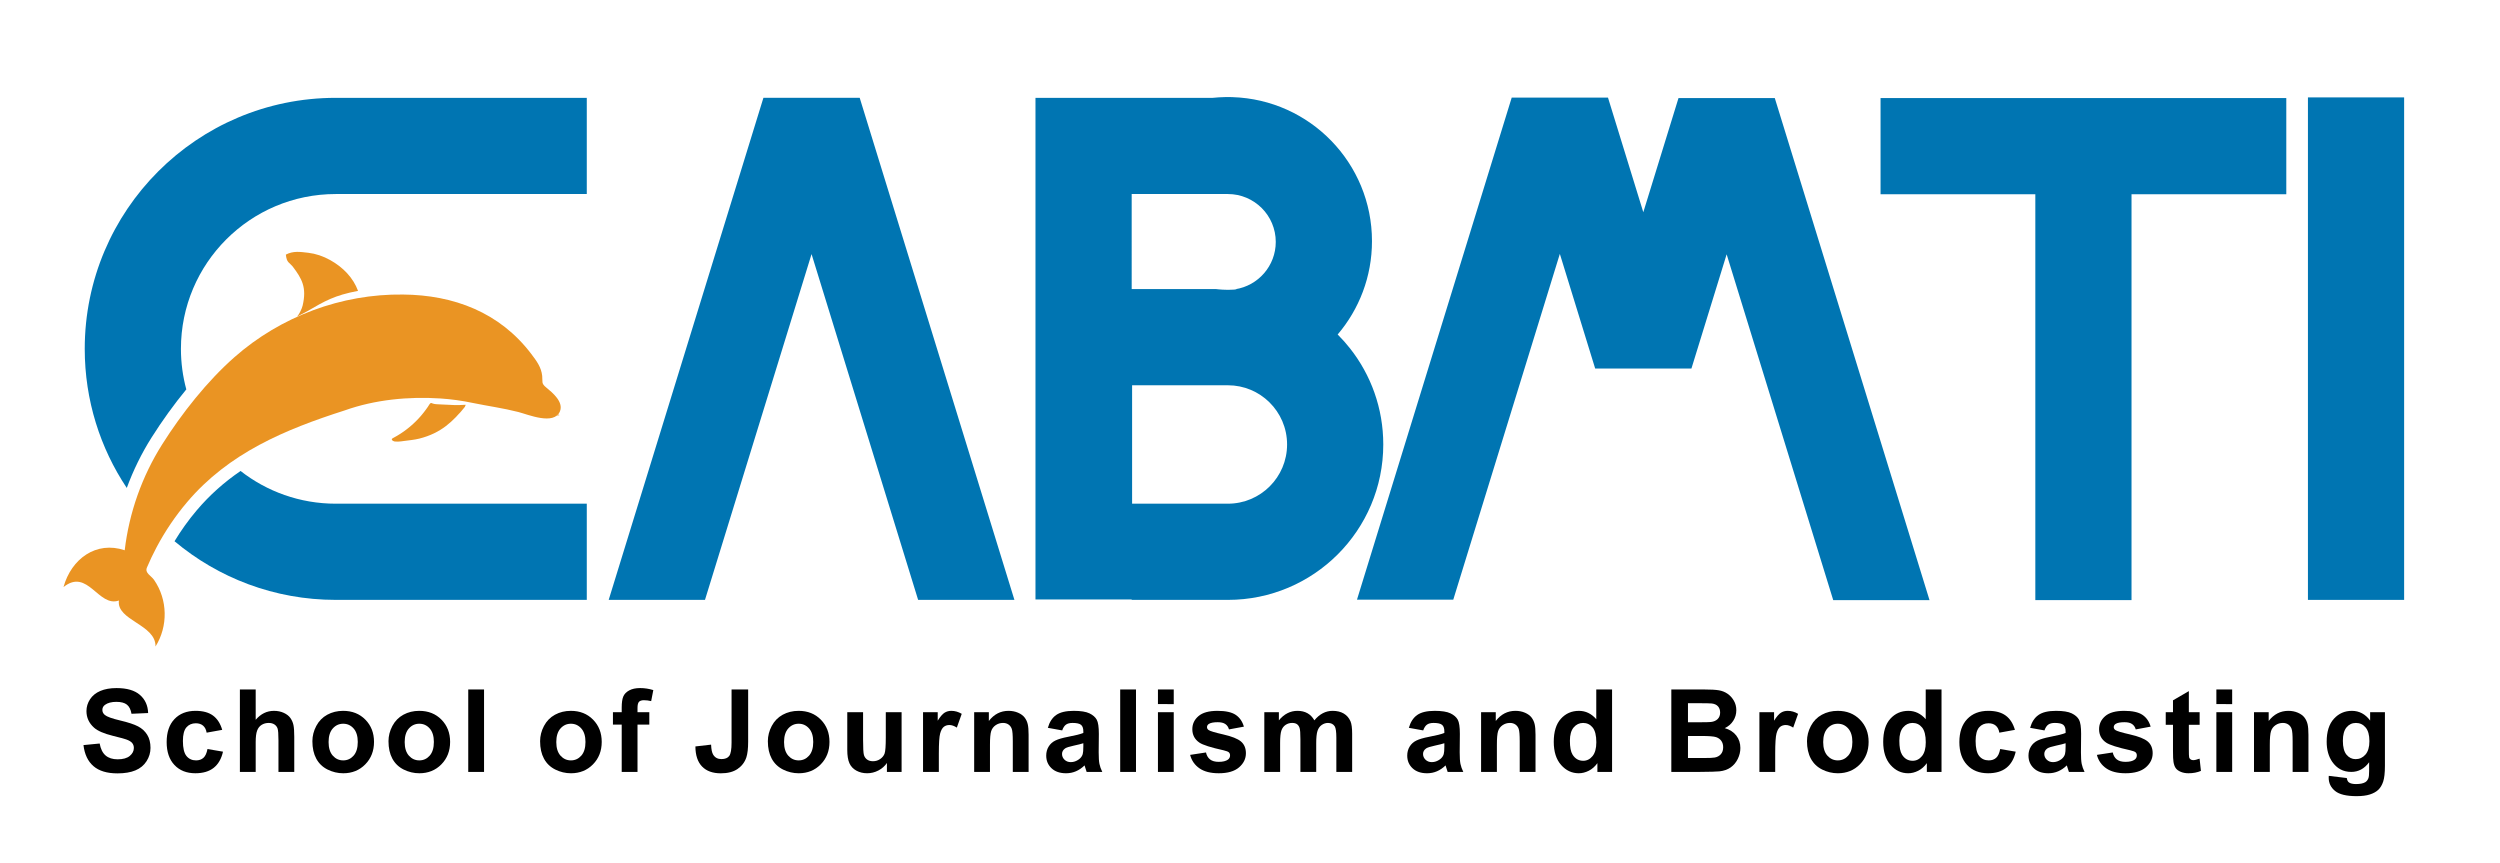 <?xml version="1.0" encoding="utf-8"?>
<!-- Generator: Adobe Illustrator 16.0.0, SVG Export Plug-In . SVG Version: 6.00 Build 0)  -->
<!DOCTYPE svg PUBLIC "-//W3C//DTD SVG 1.1//EN" "http://www.w3.org/Graphics/SVG/1.1/DTD/svg11.dtd">
<svg version="1.1" id="Layer_1" xmlns="http://www.w3.org/2000/svg" xmlns:xlink="http://www.w3.org/1999/xlink" x="0px" y="0px"
	 width="2968px" height="1024px" viewBox="0 0 2968 1024" enable-background="new 0 0 2968 1024" xml:space="preserve">
<g>
	<g>
		<path fill="#0075B2" d="M233.467,605.956c-9.676,11.44-18.472,23.708-26.276,36.604c51.78,43.446,118.538,69.625,191.421,69.625
			h298.021v-114.2H398.611c-42.612,0-81.836-14.508-113.012-38.848C266.424,572.254,249.057,587.525,233.467,605.956z"/>
		<path fill="#0075B2" d="M398.611,230.354h298.021v-114.2H398.611c-164.59,0-298.01,133.43-298.01,298.01
			c0,61.08,18.387,117.858,49.91,165.129c7.676-20.889,17.509-40.979,29.351-59.734c12.796-20.264,26.792-39.605,41.321-57.262
			c-4.152-15.343-6.381-31.477-6.381-48.133C214.803,312.654,297.102,230.354,398.611,230.354z"/>
		<path fill="none" d="M150.512,579.293c15.807,23.703,34.919,45.008,56.679,63.267c7.805-12.896,16.601-25.163,26.276-36.604
			c15.59-18.431,32.957-33.702,52.133-46.819c-30.903-24.129-53.885-57.924-64.416-96.84
			c-14.529,17.656-28.525,36.998-41.321,57.262C168.021,538.314,158.188,558.404,150.512,579.293z"/>
		<g>
			<path opacity="0.4" fill="#EA9423" d="M643.061,459.585c0.092-0.45,0.186-0.902,0.266-1.351c-0.033,0.223-0.08,0.448-0.127,0.676
				C643.16,459.141,643.113,459.363,643.061,459.585z"/>
			<path opacity="0.4" fill="#EA9423" d="M663.456,490.835c-0.847,1.298-1.88,2.417-3.041,3.337c1.208-0.23,2.411-0.473,3.616-0.742
				C663.855,492.566,663.664,491.708,663.456,490.835z"/>
			<path opacity="0.4" fill="#EA9423" d="M643.061,459.585c0.092-0.45,0.186-0.902,0.266-1.351c-0.033,0.223-0.08,0.448-0.127,0.676
				C643.16,459.141,643.113,459.363,643.061,459.585z"/>
			<path fill="#EA9423" d="M664.771,488.334c4.475-11.135-8.679-22.064-16.389-28.372c-6.115-5.002-3.921-6.618-4.693-13.726
				c-1.082-10.328-6.691-17.742-12.912-25.955c-37.486-49.519-92.252-70.103-152.318-70.604
				c-72.816-0.966-145.203,25.985-200.083,74.338c-32.55,28.678-62.69,66.906-85.83,103.551
				c-24.001,38.017-39.243,81.121-44.499,125.713c-33.863-11.433-63.414,10.199-72.655,43.697
				c28.812-23.156,41.415,24.648,65.782,15.955c-3.144,23.77,44.026,28.32,43.449,54.602c15.039-24.055,14.537-55.493-1.66-78.986
				c-3.592-5.217-11.299-8.229-8.537-14.723c3.457-8.225,7.304-16.291,11.486-24.172c10.09-19.01,22.205-36.951,36.103-53.383
				c49.43-58.439,116.383-86.358,187.165-109.01c36.066-12.841,75.823-16.668,113.727-14.195
				c12.844,0.865,25.708,2.607,38.287,5.294c17.994,3.714,36.273,6.171,54.086,10.749
				C626.957,492.11,657.785,505.289,664.771,488.334C665.768,485.857,664.547,488.883,664.771,488.334z M643.326,458.234
				c-0.082,0.453-0.17,0.903-0.266,1.351C643.152,459.135,643.246,458.683,643.326,458.234
				C643.293,458.457,643.246,458.683,643.326,458.234z"/>
			<path fill="#EA9423" d="M425.066,345.329c-28.006,5.333-39.16,11.854-60.969,24.554c-2.012,0.879-9.557,5.166-11.539,6.095
				c2.641-2.681,5.838-9.372,6.737-13.21c5.103-21.742-0.968-31.98-11.892-46.464c-0.226-0.296-3.064-3.282-3.37-3.488
				c0,0,0,0-0.008-0.005c-3.503-2.741-4.163-6.173-4.655-10.54c8.693-4.585,16.992-3.287,26.468-2.183
				c8.975,1.049,17.804,4.02,26.187,8.694C407.462,317.388,419.384,329.9,425.066,345.329z"/>
			<path fill="#EA9423" d="M551.867,483.072c-14.111,17.221-28.092,31.063-53.955,37.619c-5.941,1.506-12.448,2.05-18.518,2.877
				c-3.037,0.415-3.535,0.541-6.596,0.703c-1.162,0.063-2.59-0.051-3.753-0.074c-1.278-0.023-3.555-1.164-3.866-2.174
				c-0.213-0.692,0.423-1.461,1.008-1.756c0.688-0.352,0.4-0.207,1.084-0.57c1.449-0.775,2.883-1.58,4.299-2.418
				c2.684-1.584,5.299-3.281,7.842-5.082c5.131-3.637,9.963-7.702,14.424-12.139c4.269-4.244,8.197-8.831,11.736-13.701
				c1.832-2.525,2.674-3.655,4.287-6.328c0.213-0.354,1.022-1.391,1.508-1.512c0.826-0.207,1.674,0.264,2.346,0.545
				c2.035,0.85,6.123,0.91,7.585,0.99c19.546,1.043,19.962,1.116,31.61,0.502C552.582,481.402,552.239,482.242,551.867,483.072
				C536.127,502.281,552.24,482.24,551.867,483.072C538.287,499.646,552.24,482.24,551.867,483.072z"/>
		</g>
	</g>
	<polygon fill="#0075B2" points="2107.031,116.439 2107.031,116.429 2107.021,116.409 1992.711,116.409 1992.711,116.439 
		1950.932,251.969 1909.012,115.919 1909.002,115.898 1794.691,115.898 1794.691,115.919 1611.002,711.938 1725.322,711.938 
		1851.852,301.389 1893.771,437.438 1893.791,437.49 2008.082,437.49 2008.092,437.438 2049.871,301.909 2176.393,712.449 
		2290.711,712.449 	"/>
	<polygon fill="#0075B2" points="1020.643,116.164 1020.632,116.145 906.322,116.145 906.322,116.164 722.632,712.185 
		836.952,712.185 963.482,301.635 1090.002,712.185 1204.322,712.185 	"/>
	<polygon fill="#0075B2" points="2714.291,116.414 2714.291,230.614 2530.541,230.614 2530.541,712.444 2416.342,712.444 
		2416.342,230.614 2232.592,230.614 2232.592,116.414 	"/>
	<rect x="2739.981" y="115.635" fill="#0075B2" width="114.204" height="596.553"/>
	<path fill="#0075B2" d="M1602.824,413.704c-4.58-5.819-9.5-11.36-14.739-16.59c25.399-29.851,40.729-68.54,40.729-110.81
		c0-92.601-73.59-168.021-165.471-170.98c-0.719-0.029-1.449-0.05-2.17-0.061c-1.14-0.029-2.289-0.039-3.439-0.039
		c-1.149,0-2.3,0.01-3.439,0.039c-4.891,0.091-9.721,0.391-14.5,0.891h-210.471v595.52h114.21v0.511h114.2
		c101.891,0,184.5-82.61,184.5-184.5C1642.234,484.664,1627.515,445.084,1602.824,413.704z M1343.534,230.354h100.171
		c0,0,11.35,0,14.029,0c31.391,0,56.851,25.45,56.851,56.85c0,28.421-20.87,51.979-48.12,56.19c0.79,0.029,1.569,0.07,2.35,0.119
		c-3.17,0.311-6.371,0.49-9.609,0.521c-0.49,0.011-0.98,0.021-1.471,0.021s-0.979-0.01-1.47-0.021c-3.241-0.03-6.44-0.21-9.61-0.521
		h-0.01c-1.01-0.09-2.02-0.199-3.03-0.33h-100.08V230.354z M1457.734,597.984h-113.7v-140.59h113.7c19.19,0,36.58,7.689,49.26,20.16
		c12.98,12.75,21.029,30.5,21.029,50.13C1528.023,566.504,1496.555,597.984,1457.734,597.984z"/>
	<g>
		<path d="M99.097,884.571l19.226-1.869c1.157,6.453,3.505,11.192,7.043,14.219s8.312,4.539,14.319,4.539
			c6.363,0,11.158-1.346,14.386-4.039c3.226-2.691,4.84-5.841,4.84-9.445c0-2.313-0.68-4.283-2.036-5.908
			c-1.358-1.624-3.729-3.037-7.109-4.239c-2.314-0.801-7.589-2.225-15.821-4.271c-10.592-2.626-18.024-5.852-22.296-9.68
			c-6.009-5.385-9.013-11.949-9.013-19.693c0-4.983,1.413-9.646,4.239-13.984c2.826-4.34,6.897-7.644,12.216-9.913
			c5.318-2.271,11.738-3.405,19.26-3.405c12.282,0,21.528,2.693,27.736,8.078s9.468,12.572,9.779,21.562l-19.759,0.868
			c-0.847-5.029-2.66-8.646-5.441-10.849c-2.781-2.202-6.953-3.304-12.517-3.304c-5.74,0-10.236,1.18-13.484,3.538
			c-2.092,1.514-3.138,3.538-3.138,6.074c0,2.314,0.979,4.296,2.938,5.941c2.492,2.093,8.545,4.272,18.157,6.542
			c9.613,2.27,16.723,4.617,21.329,7.043c4.605,2.426,8.21,5.741,10.813,9.946c2.604,4.206,3.905,9.402,3.905,15.587
			c0,5.607-1.558,10.859-4.673,15.755s-7.521,8.534-13.217,10.914c-5.697,2.381-12.796,3.571-21.295,3.571
			c-12.373,0-21.874-2.858-28.505-8.578C104.348,903.853,100.388,895.519,99.097,884.571z"/>
		<path d="M263.809,866.48l-18.491,3.338c-0.623-3.693-2.035-6.476-4.238-8.345s-5.063-2.804-8.578-2.804
			c-4.673,0-8.401,1.613-11.182,4.84c-2.782,3.227-4.172,8.623-4.172,16.188c0,8.412,1.412,14.353,4.238,17.824
			c2.826,3.471,6.619,5.207,11.382,5.207c3.561,0,6.476-1.012,8.745-3.038c2.27-2.024,3.872-5.507,4.807-10.446l18.424,3.137
			c-1.914,8.456-5.585,14.843-11.015,19.159c-5.43,4.317-12.706,6.476-21.828,6.476c-10.37,0-18.637-3.271-24.8-9.813
			c-6.165-6.542-9.246-15.598-9.246-27.169c0-11.704,3.093-20.816,9.279-27.337c6.186-6.519,14.553-9.779,25.1-9.779
			c8.634,0,15.498,1.858,20.595,5.574C257.923,853.207,261.583,858.87,263.809,866.48z"/>
		<path d="M303.556,818.55v35.981c6.052-7.076,13.284-10.614,21.695-10.614c4.315,0,8.211,0.801,11.682,2.403
			c3.472,1.602,6.085,3.649,7.844,6.142c1.758,2.492,2.959,5.252,3.604,8.277c0.646,3.027,0.969,7.722,0.969,14.085v41.589h-18.759
			v-37.449c0-7.433-0.356-12.149-1.067-14.152c-0.713-2.003-1.97-3.594-3.772-4.773c-1.802-1.179-4.062-1.769-6.775-1.769
			c-3.115,0-5.897,0.757-8.345,2.27c-2.447,1.514-4.238,3.795-5.373,6.843c-1.135,3.049-1.702,7.555-1.702,13.518v35.514h-18.759
			V818.55H303.556z"/>
		<path d="M370.87,879.965c0-6.23,1.536-12.26,4.606-18.091c3.07-5.829,7.42-10.28,13.051-13.351
			c5.629-3.071,11.916-4.606,18.858-4.606c10.725,0,19.514,3.482,26.368,10.447c6.853,6.966,10.28,15.766,10.28,26.401
			c0,10.726-3.461,19.616-10.381,26.669c-6.92,7.054-15.632,10.581-26.135,10.581c-6.498,0-12.694-1.469-18.591-4.406
			c-5.897-2.938-10.381-7.243-13.451-12.917C372.406,895.018,370.87,888.109,370.87,879.965z M390.096,880.966
			c0,7.032,1.669,12.417,5.007,16.155s7.454,5.607,12.35,5.607s9.001-1.869,12.316-5.607c3.314-3.738,4.974-9.168,4.974-16.288
			c0-6.943-1.659-12.283-4.974-16.021c-3.315-3.738-7.421-5.607-12.316-5.607s-9.012,1.869-12.35,5.607
			S390.096,873.935,390.096,880.966z"/>
		<path d="M461.217,879.965c0-6.23,1.536-12.26,4.606-18.091c3.07-5.829,7.42-10.28,13.051-13.351
			c5.629-3.071,11.916-4.606,18.858-4.606c10.725,0,19.514,3.482,26.368,10.447c6.853,6.966,10.28,15.766,10.28,26.401
			c0,10.726-3.461,19.616-10.381,26.669c-6.92,7.054-15.632,10.581-26.135,10.581c-6.498,0-12.694-1.469-18.591-4.406
			c-5.897-2.938-10.381-7.243-13.451-12.917C462.753,895.018,461.217,888.109,461.217,879.965z M480.442,880.966
			c0,7.032,1.669,12.417,5.007,16.155s7.454,5.607,12.35,5.607s9.001-1.869,12.316-5.607c3.314-3.738,4.974-9.168,4.974-16.288
			c0-6.943-1.659-12.283-4.974-16.021c-3.315-3.738-7.421-5.607-12.316-5.607s-9.012,1.869-12.35,5.607
			S480.442,873.935,480.442,880.966z"/>
		<path d="M555.903,916.413V818.55h18.758v97.863H555.903z"/>
		<path d="M641.202,879.965c0-6.23,1.536-12.26,4.606-18.091c3.07-5.829,7.42-10.28,13.051-13.351
			c5.629-3.071,11.916-4.606,18.858-4.606c10.725,0,19.514,3.482,26.368,10.447c6.853,6.966,10.28,15.766,10.28,26.401
			c0,10.726-3.461,19.616-10.381,26.669c-6.92,7.054-15.632,10.581-26.135,10.581c-6.498,0-12.694-1.469-18.591-4.406
			c-5.897-2.938-10.381-7.243-13.451-12.917C642.738,895.018,641.202,888.109,641.202,879.965z M660.428,880.966
			c0,7.032,1.669,12.417,5.007,16.155s7.454,5.607,12.35,5.607s9.001-1.869,12.316-5.607c3.314-3.738,4.974-9.168,4.974-16.288
			c0-6.943-1.659-12.283-4.974-16.021c-3.315-3.738-7.421-5.607-12.316-5.607s-9.012,1.869-12.35,5.607
			S660.428,873.935,660.428,880.966z"/>
		<path d="M727.678,845.52h10.413v-5.341c0-5.963,0.635-10.414,1.902-13.351c1.269-2.938,3.605-5.329,7.01-7.177
			c3.404-1.846,7.71-2.771,12.917-2.771c5.341,0,10.569,0.802,15.688,2.403l-2.536,13.084c-2.982-0.711-5.853-1.068-8.612-1.068
			c-2.715,0-4.662,0.635-5.841,1.903c-1.18,1.268-1.769,3.704-1.769,7.31v5.007h14.019v14.753H756.85v56.141h-18.759v-56.141
			h-10.413V845.52z"/>
		<path d="M868.517,818.55h19.693v61.949c0,8.101-0.713,14.33-2.137,18.691c-1.914,5.697-5.385,10.27-10.414,13.718
			c-5.029,3.449-11.66,5.174-19.893,5.174c-9.657,0-17.089-2.704-22.296-8.11c-5.207-5.407-7.834-13.34-7.877-23.799l18.624-2.136
			c0.223,5.607,1.045,9.568,2.47,11.882c2.137,3.517,5.385,5.274,9.747,5.274c4.405,0,7.52-1.258,9.346-3.772
			c1.824-2.514,2.736-7.731,2.736-15.653V818.55z"/>
		<path d="M911.601,879.965c0-6.23,1.536-12.26,4.606-18.091c3.07-5.829,7.42-10.28,13.051-13.351
			c5.629-3.071,11.916-4.606,18.858-4.606c10.725,0,19.514,3.482,26.368,10.447c6.853,6.966,10.28,15.766,10.28,26.401
			c0,10.726-3.461,19.616-10.381,26.669c-6.92,7.054-15.632,10.581-26.135,10.581c-6.498,0-12.694-1.469-18.591-4.406
			c-5.897-2.938-10.381-7.243-13.451-12.917C913.137,895.018,911.601,888.109,911.601,879.965z M930.826,880.966
			c0,7.032,1.669,12.417,5.007,16.155s7.454,5.607,12.35,5.607s9.001-1.869,12.316-5.607c3.314-3.738,4.974-9.168,4.974-16.288
			c0-6.943-1.659-12.283-4.974-16.021c-3.315-3.738-7.421-5.607-12.316-5.607s-9.012,1.869-12.35,5.607
			S930.826,873.935,930.826,880.966z"/>
		<path d="M1052.948,916.413v-10.614c-2.581,3.783-5.975,6.766-10.18,8.945c-4.206,2.18-8.645,3.271-13.317,3.271
			c-4.763,0-9.035-1.047-12.817-3.138c-3.783-2.092-6.521-5.028-8.211-8.812c-1.691-3.782-2.537-9.013-2.537-15.688V845.52h18.759
			v32.576c0,9.97,0.344,16.077,1.034,18.324c0.689,2.248,1.946,4.028,3.772,5.341c1.824,1.313,4.139,1.969,6.942,1.969
			c3.204,0,6.074-0.878,8.611-2.637c2.536-1.758,4.272-3.938,5.207-6.542s1.401-8.979,1.401-19.125V845.52h18.759v70.894H1052.948z"
			/>
		<path d="M1114.591,916.413h-18.759V845.52h17.423v10.08c2.981-4.762,5.663-7.899,8.045-9.413c2.38-1.513,5.083-2.27,8.11-2.27
			c4.272,0,8.388,1.18,12.35,3.538l-5.808,16.354c-3.16-2.046-6.098-3.07-8.812-3.07c-2.627,0-4.852,0.724-6.676,2.17
			c-1.825,1.446-3.261,4.062-4.306,7.844c-1.046,3.783-1.568,11.705-1.568,23.765V916.413z"/>
		<path d="M1221.158,916.413h-18.759v-36.182c0-7.653-0.4-12.604-1.201-14.853c-0.801-2.247-2.103-3.994-3.905-5.24
			c-1.803-1.245-3.972-1.869-6.509-1.869c-3.249,0-6.164,0.891-8.745,2.67c-2.581,1.78-4.351,4.139-5.307,7.076
			c-0.958,2.938-1.436,8.367-1.436,16.288v32.109h-18.758V845.52h17.423v10.413c6.186-8.011,13.974-12.016,23.364-12.016
			c4.139,0,7.921,0.746,11.349,2.236c3.427,1.491,6.019,3.394,7.776,5.707c1.758,2.315,2.981,4.94,3.672,7.878
			c0.689,2.937,1.035,7.143,1.035,12.616V916.413z"/>
		<path d="M1261.038,867.147l-17.023-3.07c1.913-6.853,5.207-11.927,9.88-15.221c4.673-3.293,11.615-4.939,20.828-4.939
			c8.366,0,14.597,0.991,18.691,2.971c4.094,1.98,6.976,4.495,8.645,7.543c1.669,3.049,2.504,8.646,2.504,16.789l-0.201,21.896
			c0,6.231,0.301,10.826,0.901,13.785c0.601,2.96,1.725,6.131,3.371,9.513h-18.558c-0.49-1.245-1.091-3.093-1.803-5.541
			c-0.312-1.111-0.534-1.846-0.667-2.202c-3.204,3.115-6.632,5.451-10.28,7.009c-3.649,1.558-7.544,2.337-11.683,2.337
			c-7.299,0-13.051-1.98-17.256-5.941c-4.206-3.961-6.309-8.968-6.309-15.021c0-4.005,0.957-7.576,2.87-10.714
			s4.595-5.541,8.044-7.21c3.449-1.668,8.422-3.126,14.92-4.372c8.768-1.646,14.842-3.182,18.225-4.606v-1.869
			c0-3.604-0.891-6.175-2.67-7.71c-1.781-1.535-5.141-2.303-10.08-2.303c-3.338,0-5.941,0.657-7.811,1.969
			C1263.708,861.552,1262.194,863.854,1261.038,867.147z M1286.138,882.368c-2.403,0.801-6.208,1.759-11.415,2.87
			c-5.207,1.113-8.611,2.203-10.214,3.271c-2.448,1.735-3.672,3.938-3.672,6.608c0,2.626,0.979,4.896,2.938,6.809
			c1.958,1.914,4.45,2.871,7.477,2.871c3.382,0,6.609-1.112,9.68-3.338c2.27-1.69,3.76-3.76,4.473-6.208
			c0.489-1.603,0.734-4.65,0.734-9.146V882.368z"/>
		<path d="M1329.89,916.413V818.55h18.758v97.863H1329.89z"/>
		<path d="M1374.709,835.906V818.55h18.758v17.356H1374.709z M1374.709,916.413V845.52h18.758v70.894H1374.709z"/>
		<path d="M1412.919,896.187l18.825-2.871c0.801,3.65,2.425,6.42,4.873,8.312c2.447,1.892,5.874,2.837,10.28,2.837
			c4.851,0,8.5-0.89,10.948-2.67c1.646-1.246,2.47-2.914,2.47-5.007c0-1.424-0.445-2.604-1.335-3.538
			c-0.935-0.89-3.027-1.713-6.275-2.47c-15.132-3.338-24.723-6.386-28.771-9.146c-5.607-3.827-8.411-9.146-8.411-15.955
			c0-6.141,2.425-11.303,7.276-15.486c4.851-4.183,12.372-6.275,22.563-6.275c9.701,0,16.911,1.58,21.629,4.739
			c4.716,3.161,7.966,7.834,9.746,14.019l-17.69,3.271c-0.757-2.759-2.192-4.873-4.306-6.342c-2.114-1.469-5.13-2.203-9.045-2.203
			c-4.94,0-8.479,0.69-10.614,2.069c-1.425,0.979-2.137,2.248-2.137,3.806c0,1.335,0.623,2.47,1.869,3.404
			c1.691,1.246,7.532,3.004,17.523,5.273c9.99,2.27,16.967,5.052,20.928,8.345c3.916,3.338,5.875,7.988,5.875,13.951
			c0,6.499-2.716,12.083-8.145,16.756c-5.43,4.673-13.463,7.01-24.099,7.01c-9.657,0-17.301-1.958-22.931-5.875
			C1418.337,908.226,1414.654,902.906,1412.919,896.187z"/>
		<path d="M1500.996,845.52h17.29v9.679c6.185-7.521,13.551-11.281,22.096-11.281c4.539,0,8.478,0.935,11.815,2.804
			s6.075,4.695,8.211,8.478c3.114-3.782,6.476-6.608,10.08-8.478s7.453-2.804,11.549-2.804c5.207,0,9.612,1.058,13.218,3.171
			c3.604,2.114,6.297,5.219,8.077,9.313c1.29,3.026,1.936,7.922,1.936,14.686v45.327h-18.758v-40.521
			c0-7.031-0.646-11.57-1.937-13.618c-1.735-2.67-4.405-4.005-8.011-4.005c-2.626,0-5.096,0.801-7.409,2.403
			c-2.314,1.602-3.983,3.949-5.007,7.042c-1.024,3.094-1.535,7.978-1.535,14.653v34.045h-18.759v-38.852
			c0-6.897-0.333-11.349-1.001-13.351c-0.668-2.003-1.702-3.493-3.104-4.473c-1.401-0.979-3.304-1.469-5.707-1.469
			c-2.894,0-5.497,0.779-7.811,2.336c-2.314,1.559-3.972,3.806-4.974,6.742c-1.001,2.938-1.502,7.811-1.502,14.62v34.445h-18.758
			V845.52z"/>
		<path d="M1689.633,867.147l-17.023-3.07c1.913-6.853,5.207-11.927,9.88-15.221c4.673-3.293,11.615-4.939,20.828-4.939
			c8.366,0,14.597,0.991,18.691,2.971c4.094,1.98,6.976,4.495,8.645,7.543c1.669,3.049,2.504,8.646,2.504,16.789l-0.201,21.896
			c0,6.231,0.301,10.826,0.901,13.785c0.601,2.96,1.725,6.131,3.371,9.513h-18.558c-0.49-1.245-1.091-3.093-1.803-5.541
			c-0.312-1.111-0.534-1.846-0.667-2.202c-3.204,3.115-6.632,5.451-10.28,7.009c-3.649,1.558-7.544,2.337-11.683,2.337
			c-7.299,0-13.051-1.98-17.256-5.941c-4.206-3.961-6.309-8.968-6.309-15.021c0-4.005,0.957-7.576,2.87-10.714
			s4.595-5.541,8.044-7.21c3.449-1.668,8.422-3.126,14.92-4.372c8.768-1.646,14.842-3.182,18.225-4.606v-1.869
			c0-3.604-0.891-6.175-2.67-7.71c-1.781-1.535-5.141-2.303-10.08-2.303c-3.338,0-5.941,0.657-7.811,1.969
			C1692.303,861.552,1690.789,863.854,1689.633,867.147z M1714.732,882.368c-2.403,0.801-6.208,1.759-11.415,2.87
			c-5.207,1.113-8.611,2.203-10.214,3.271c-2.448,1.735-3.672,3.938-3.672,6.608c0,2.626,0.979,4.896,2.938,6.809
			c1.958,1.914,4.45,2.871,7.477,2.871c3.382,0,6.609-1.112,9.68-3.338c2.27-1.69,3.76-3.76,4.473-6.208
			c0.489-1.603,0.734-4.65,0.734-9.146V882.368z"/>
		<path d="M1822.97,916.413h-18.759v-36.182c0-7.653-0.4-12.604-1.201-14.853c-0.801-2.247-2.103-3.994-3.905-5.24
			c-1.803-1.245-3.972-1.869-6.509-1.869c-3.249,0-6.164,0.891-8.745,2.67c-2.581,1.78-4.351,4.139-5.307,7.076
			c-0.958,2.938-1.436,8.367-1.436,16.288v32.109h-18.758V845.52h17.423v10.413c6.186-8.011,13.974-12.016,23.364-12.016
			c4.139,0,7.921,0.746,11.349,2.236c3.427,1.491,6.019,3.394,7.776,5.707c1.758,2.315,2.981,4.94,3.672,7.878
			c0.689,2.937,1.035,7.143,1.035,12.616V916.413z"/>
		<path d="M1913.851,916.413h-17.424v-10.414c-2.894,4.051-6.308,7.065-10.247,9.046c-3.938,1.979-7.91,2.971-11.915,2.971
			c-8.145,0-15.12-3.282-20.928-9.847s-8.712-15.721-8.712-27.47c0-12.016,2.825-21.15,8.478-27.403
			c5.651-6.252,12.794-9.379,21.429-9.379c7.921,0,14.774,3.294,20.561,9.88V818.55h18.759V916.413z M1863.784,879.431
			c0,7.566,1.045,13.04,3.137,16.422c3.026,4.896,7.254,7.343,12.684,7.343c4.316,0,7.988-1.836,11.015-5.507
			c3.026-3.672,4.539-9.156,4.539-16.455c0-8.145-1.468-14.008-4.405-17.59s-6.698-5.374-11.281-5.374
			c-4.451,0-8.178,1.769-11.182,5.307S1863.784,872.399,1863.784,879.431z"/>
		<path d="M1984.196,818.55h39.118c7.743,0,13.518,0.323,17.323,0.968c3.805,0.646,7.209,1.992,10.213,4.039
			c3.004,2.048,5.508,4.773,7.511,8.178c2.002,3.404,3.004,7.221,3.004,11.448c0,4.584-1.235,8.79-3.705,12.617
			s-5.819,6.698-10.047,8.611c5.963,1.735,10.547,4.695,13.752,8.878c3.204,4.184,4.806,9.102,4.806,14.753
			c0,4.451-1.034,8.778-3.104,12.984c-2.069,4.205-4.896,7.566-8.479,10.08c-3.583,2.515-8,4.062-13.251,4.639
			c-3.294,0.357-11.237,0.579-23.831,0.668h-33.311V818.55z M2003.955,834.838v22.631h12.951c7.698,0,12.482-0.111,14.352-0.334
			c3.382-0.4,6.042-1.569,7.978-3.505c1.937-1.936,2.904-4.483,2.904-7.644c0-3.025-0.835-5.484-2.504-7.376
			s-4.15-3.038-7.443-3.438c-1.958-0.222-7.588-0.334-16.889-0.334H2003.955z M2003.955,873.757v26.168h18.291
			c7.12,0,11.638-0.2,13.552-0.601c2.938-0.534,5.329-1.836,7.176-3.905s2.771-4.84,2.771-8.312c0-2.938-0.712-5.429-2.136-7.477
			c-1.425-2.046-3.483-3.538-6.175-4.473c-2.693-0.935-8.535-1.401-17.523-1.401H2003.955z"/>
		<path d="M2107.521,916.413h-18.759V845.52h17.423v10.08c2.981-4.762,5.663-7.899,8.045-9.413c2.38-1.513,5.083-2.27,8.11-2.27
			c4.272,0,8.388,1.18,12.35,3.538l-5.808,16.354c-3.16-2.046-6.098-3.07-8.812-3.07c-2.627,0-4.852,0.724-6.676,2.17
			c-1.825,1.446-3.261,4.062-4.306,7.844c-1.046,3.783-1.568,11.705-1.568,23.765V916.413z"/>
		<path d="M2145.263,879.965c0-6.23,1.536-12.26,4.606-18.091c3.07-5.829,7.42-10.28,13.051-13.351
			c5.629-3.071,11.916-4.606,18.858-4.606c10.725,0,19.514,3.482,26.368,10.447c6.853,6.966,10.28,15.766,10.28,26.401
			c0,10.726-3.461,19.616-10.381,26.669c-6.92,7.054-15.632,10.581-26.135,10.581c-6.498,0-12.694-1.469-18.591-4.406
			c-5.897-2.938-10.381-7.243-13.451-12.917C2146.799,895.018,2145.263,888.109,2145.263,879.965z M2164.488,880.966
			c0,7.032,1.669,12.417,5.007,16.155s7.454,5.607,12.35,5.607s9.001-1.869,12.316-5.607c3.314-3.738,4.974-9.168,4.974-16.288
			c0-6.943-1.659-12.283-4.974-16.021c-3.315-3.738-7.421-5.607-12.316-5.607s-9.012,1.869-12.35,5.607
			S2164.488,873.935,2164.488,880.966z"/>
		<path d="M2304.969,916.413h-17.424v-10.414c-2.894,4.051-6.308,7.065-10.247,9.046c-3.938,1.979-7.91,2.971-11.915,2.971
			c-8.145,0-15.12-3.282-20.928-9.847s-8.712-15.721-8.712-27.47c0-12.016,2.825-21.15,8.478-27.403
			c5.651-6.252,12.794-9.379,21.429-9.379c7.921,0,14.774,3.294,20.561,9.88V818.55h18.759V916.413z M2254.902,879.431
			c0,7.566,1.045,13.04,3.137,16.422c3.026,4.896,7.254,7.343,12.684,7.343c4.316,0,7.988-1.836,11.015-5.507
			c3.026-3.672,4.539-9.156,4.539-16.455c0-8.145-1.468-14.008-4.405-17.59s-6.698-5.374-11.281-5.374
			c-4.451,0-8.178,1.769-11.182,5.307S2254.902,872.399,2254.902,879.431z"/>
		<path d="M2392.11,866.48l-18.491,3.338c-0.623-3.693-2.035-6.476-4.238-8.345s-5.063-2.804-8.578-2.804
			c-4.673,0-8.401,1.613-11.182,4.84c-2.782,3.227-4.172,8.623-4.172,16.188c0,8.412,1.412,14.353,4.238,17.824
			c2.826,3.471,6.619,5.207,11.382,5.207c3.561,0,6.476-1.012,8.745-3.038c2.27-2.024,3.872-5.507,4.807-10.446l18.424,3.137
			c-1.914,8.456-5.585,14.843-11.015,19.159c-5.43,4.317-12.706,6.476-21.828,6.476c-10.37,0-18.637-3.271-24.8-9.813
			c-6.165-6.542-9.246-15.598-9.246-27.169c0-11.704,3.093-20.816,9.279-27.337c6.186-6.519,14.553-9.779,25.1-9.779
			c8.634,0,15.498,1.858,20.595,5.574C2386.225,853.207,2389.885,858.87,2392.11,866.48z"/>
		<path d="M2427.184,867.147l-17.023-3.07c1.913-6.853,5.207-11.927,9.88-15.221c4.673-3.293,11.615-4.939,20.828-4.939
			c8.366,0,14.597,0.991,18.691,2.971c4.094,1.98,6.976,4.495,8.645,7.543c1.669,3.049,2.504,8.646,2.504,16.789l-0.201,21.896
			c0,6.231,0.301,10.826,0.901,13.785c0.601,2.96,1.725,6.131,3.371,9.513h-18.558c-0.49-1.245-1.091-3.093-1.803-5.541
			c-0.312-1.111-0.534-1.846-0.667-2.202c-3.204,3.115-6.632,5.451-10.28,7.009c-3.649,1.558-7.544,2.337-11.683,2.337
			c-7.299,0-13.051-1.98-17.256-5.941c-4.206-3.961-6.309-8.968-6.309-15.021c0-4.005,0.957-7.576,2.87-10.714
			s4.595-5.541,8.044-7.21c3.449-1.668,8.422-3.126,14.92-4.372c8.768-1.646,14.842-3.182,18.225-4.606v-1.869
			c0-3.604-0.891-6.175-2.67-7.71c-1.781-1.535-5.141-2.303-10.08-2.303c-3.338,0-5.941,0.657-7.811,1.969
			C2429.854,861.552,2428.34,863.854,2427.184,867.147z M2452.283,882.368c-2.403,0.801-6.208,1.759-11.415,2.87
			c-5.207,1.113-8.611,2.203-10.214,3.271c-2.448,1.735-3.672,3.938-3.672,6.608c0,2.626,0.979,4.896,2.938,6.809
			c1.958,1.914,4.45,2.871,7.477,2.871c3.382,0,6.609-1.112,9.68-3.338c2.27-1.69,3.76-3.76,4.473-6.208
			c0.489-1.603,0.734-4.65,0.734-9.146V882.368z"/>
		<path d="M2489.426,896.187l18.825-2.871c0.801,3.65,2.425,6.42,4.873,8.312c2.447,1.892,5.874,2.837,10.28,2.837
			c4.851,0,8.5-0.89,10.948-2.67c1.646-1.246,2.47-2.914,2.47-5.007c0-1.424-0.445-2.604-1.335-3.538
			c-0.935-0.89-3.027-1.713-6.275-2.47c-15.132-3.338-24.723-6.386-28.771-9.146c-5.607-3.827-8.411-9.146-8.411-15.955
			c0-6.141,2.425-11.303,7.276-15.486c4.851-4.183,12.372-6.275,22.563-6.275c9.701,0,16.911,1.58,21.629,4.739
			c4.716,3.161,7.966,7.834,9.746,14.019l-17.69,3.271c-0.757-2.759-2.192-4.873-4.306-6.342c-2.114-1.469-5.13-2.203-9.045-2.203
			c-4.94,0-8.479,0.69-10.614,2.069c-1.425,0.979-2.137,2.248-2.137,3.806c0,1.335,0.623,2.47,1.869,3.404
			c1.691,1.246,7.532,3.004,17.523,5.273c9.99,2.27,16.967,5.052,20.928,8.345c3.916,3.338,5.875,7.988,5.875,13.951
			c0,6.499-2.716,12.083-8.145,16.756c-5.43,4.673-13.463,7.01-24.099,7.01c-9.657,0-17.301-1.958-22.931-5.875
			C2494.844,908.226,2491.161,902.906,2489.426,896.187z"/>
		<path d="M2611.415,845.52v14.953h-12.817v28.571c0,5.785,0.122,9.156,0.367,10.113c0.244,0.957,0.801,1.747,1.669,2.369
			c0.867,0.624,1.924,0.935,3.171,0.935c1.735,0,4.249-0.601,7.543-1.802l1.603,14.553c-4.362,1.869-9.302,2.804-14.82,2.804
			c-3.382,0-6.431-0.567-9.146-1.703c-2.715-1.135-4.706-2.603-5.975-4.405c-1.268-1.803-2.147-4.239-2.637-7.31
			c-0.4-2.181-0.601-6.586-0.601-13.218v-30.907h-8.611V845.52h8.611v-14.086l18.825-10.947v25.033H2611.415z"/>
		<path d="M2631.269,835.906V818.55h18.758v17.356H2631.269z M2631.269,916.413V845.52h18.758v70.894H2631.269z"/>
		<path d="M2740.573,916.413h-18.759v-36.182c0-7.653-0.4-12.604-1.201-14.853c-0.801-2.247-2.103-3.994-3.905-5.24
			c-1.803-1.245-3.972-1.869-6.509-1.869c-3.249,0-6.164,0.891-8.745,2.67c-2.581,1.78-4.351,4.139-5.307,7.076
			c-0.958,2.938-1.436,8.367-1.436,16.288v32.109h-18.758V845.52h17.423v10.413c6.186-8.011,13.974-12.016,23.364-12.016
			c4.139,0,7.921,0.746,11.349,2.236c3.427,1.491,6.019,3.394,7.776,5.707c1.758,2.315,2.981,4.94,3.672,7.878
			c0.689,2.937,1.035,7.143,1.035,12.616V916.413z"/>
		<path d="M2764.698,921.086l21.429,2.604c0.355,2.492,1.179,4.205,2.47,5.14c1.779,1.336,4.583,2.003,8.411,2.003
			c4.896,0,8.566-0.734,11.015-2.203c1.646-0.979,2.893-2.56,3.738-4.739c0.578-1.559,0.868-4.429,0.868-8.611v-10.347
			c-5.607,7.654-12.684,11.481-21.229,11.481c-9.524,0-17.067-4.027-22.63-12.083c-4.362-6.363-6.542-14.285-6.542-23.765
			c0-11.882,2.859-20.961,8.578-27.236c5.718-6.274,12.827-9.412,21.328-9.412c8.767,0,15.998,3.85,21.695,11.549v-9.946h17.557
			v63.617c0,8.366-0.69,14.619-2.069,18.758c-1.38,4.14-3.315,7.388-5.808,9.747c-2.493,2.358-5.819,4.205-9.979,5.54
			c-4.162,1.335-9.425,2.003-15.788,2.003c-12.016,0-20.539-2.059-25.567-6.175c-5.029-4.117-7.543-9.335-7.543-15.654
			C2764.632,922.731,2764.653,921.976,2764.698,921.086z M2781.454,879.497c0,7.521,1.457,13.029,4.372,16.522
			c2.915,3.494,6.509,5.24,10.781,5.24c4.583,0,8.455-1.791,11.615-5.374c3.159-3.582,4.74-8.889,4.74-15.921
			c0-7.343-1.514-12.794-4.54-16.355c-3.026-3.56-6.854-5.34-11.481-5.34c-4.496,0-8.2,1.747-11.115,5.24
			C2782.911,867.004,2781.454,872.333,2781.454,879.497z"/>
	</g>
</g>
</svg>

